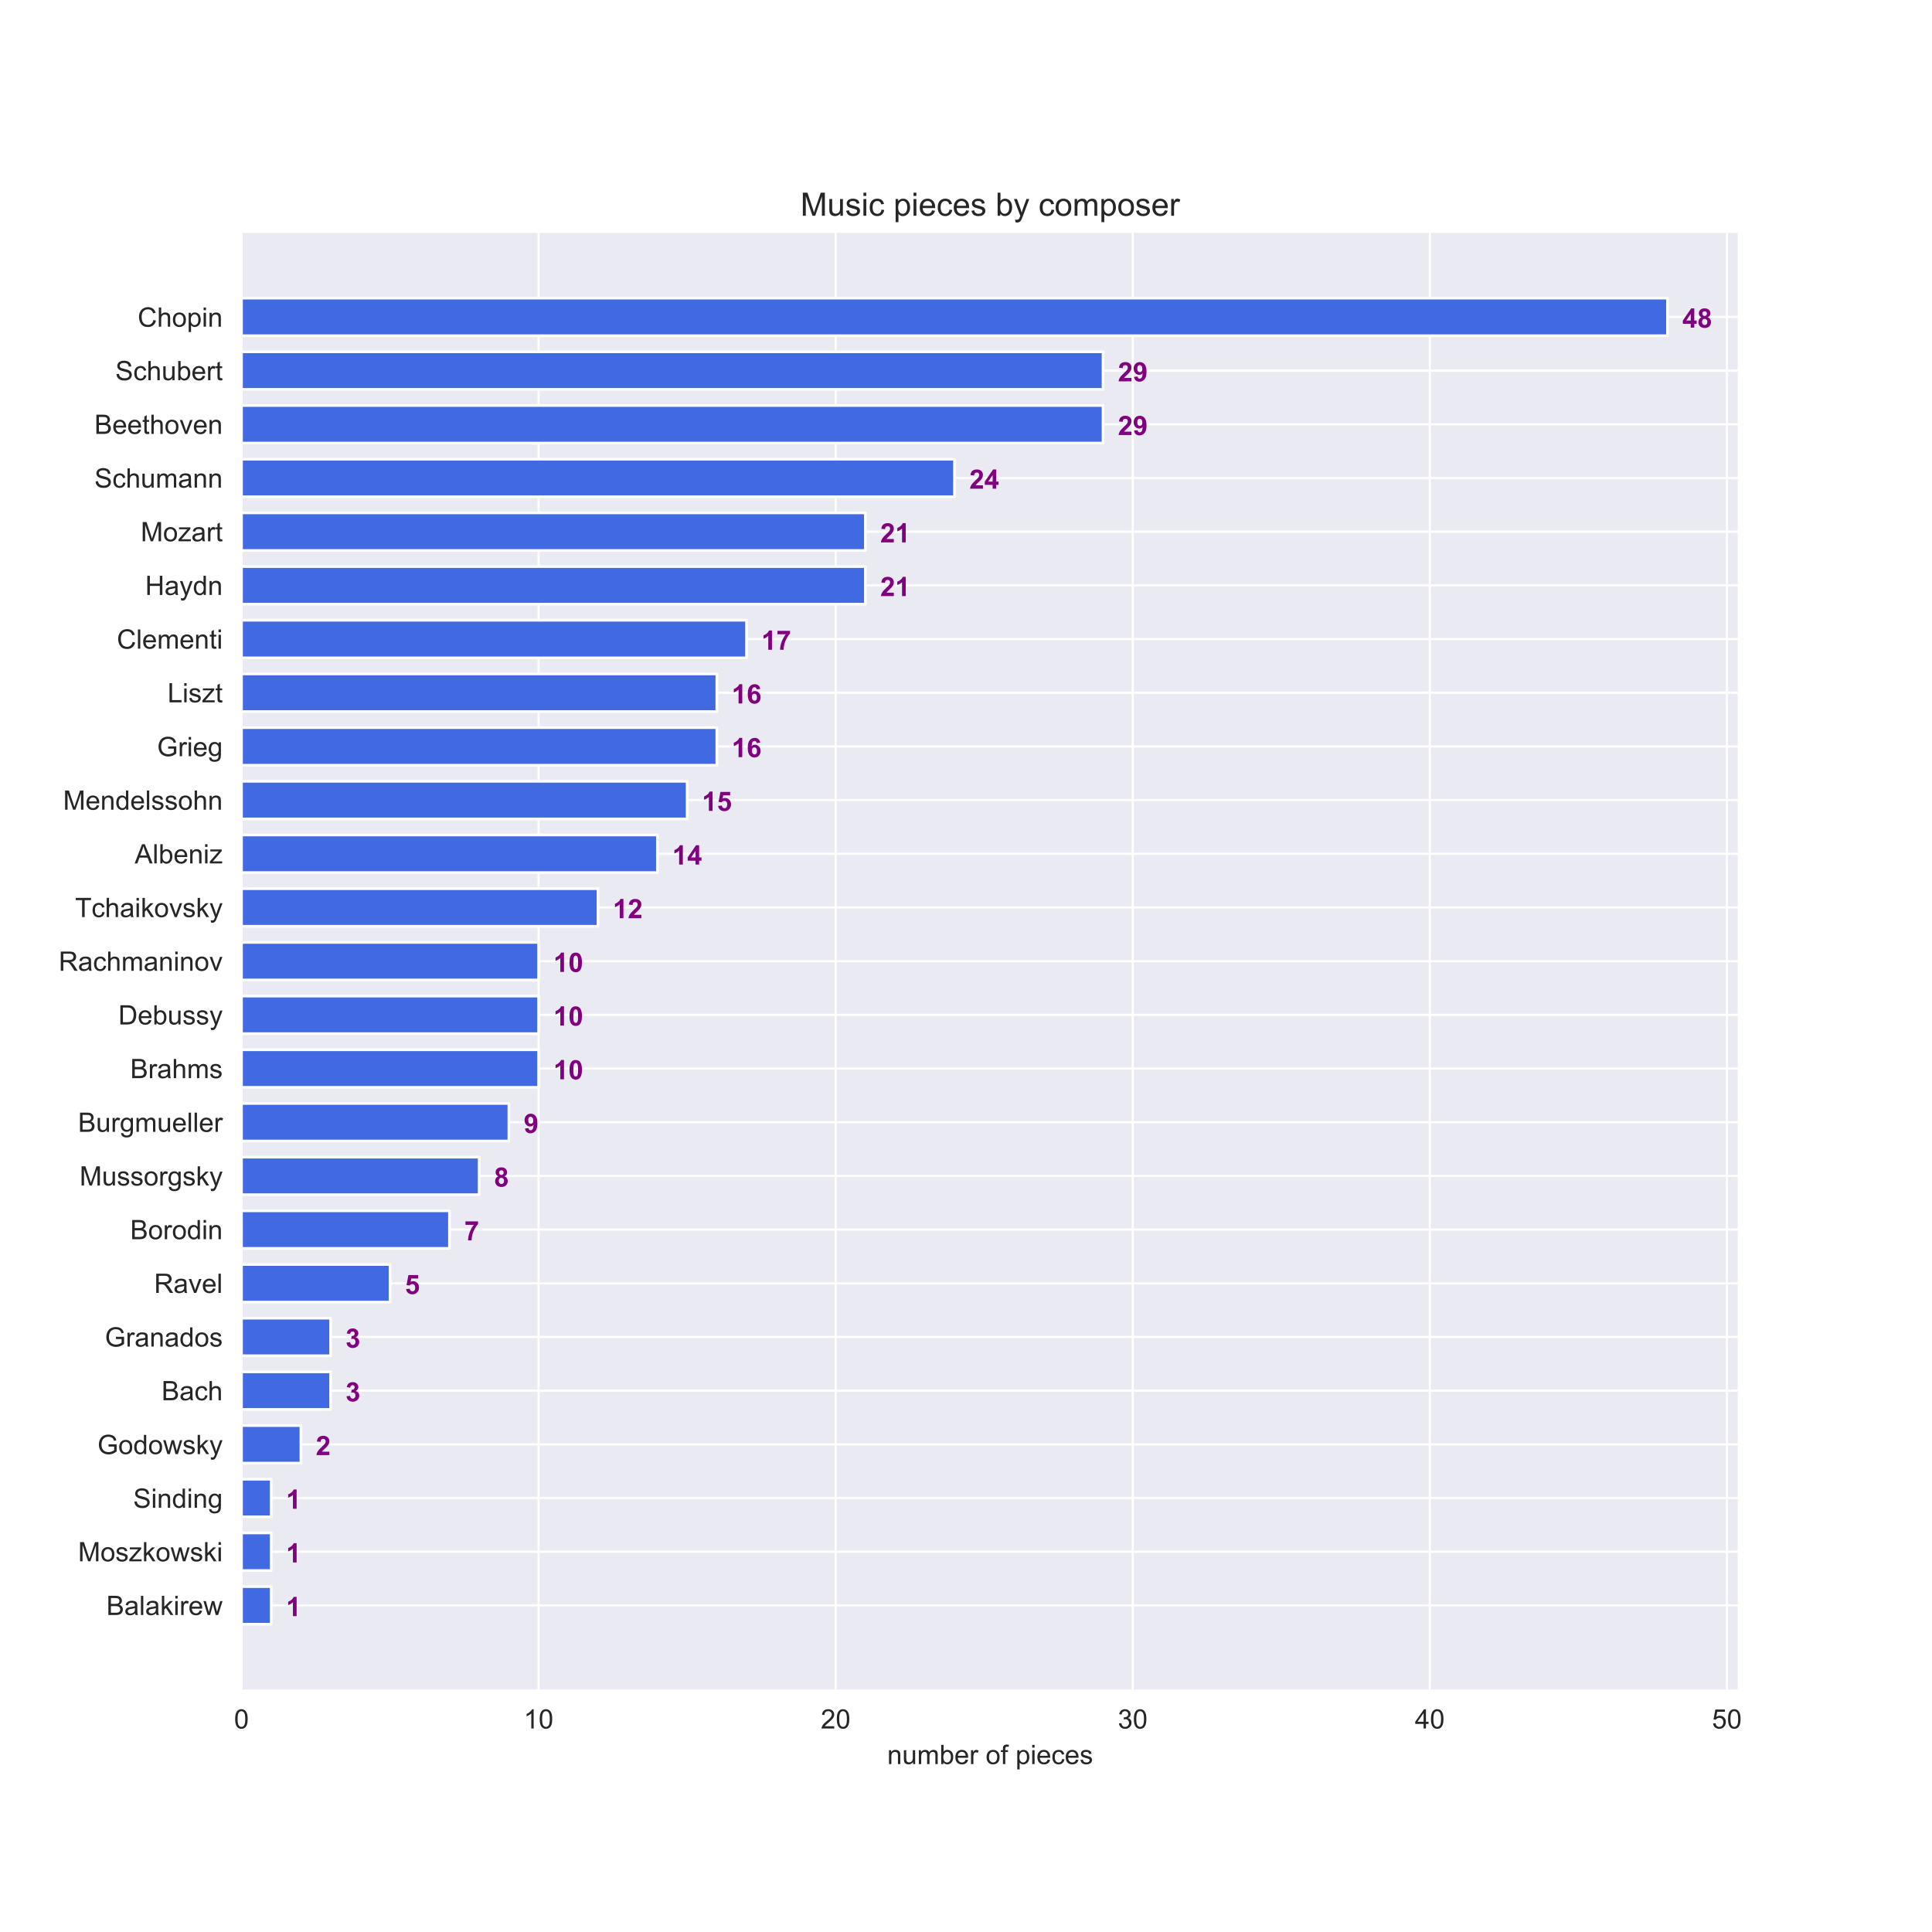 <?xml version="1.0" encoding="utf-8" standalone="no"?>
<!DOCTYPE svg PUBLIC "-//W3C//DTD SVG 1.1//EN"
  "http://www.w3.org/Graphics/SVG/1.1/DTD/svg11.dtd">
<!-- Created with matplotlib (https://matplotlib.org/) -->
<svg height="720pt" version="1.1" viewBox="0 0 720 720" width="720pt" xmlns="http://www.w3.org/2000/svg" xmlns:xlink="http://www.w3.org/1999/xlink">
 <defs>
  <style type="text/css">
*{stroke-linecap:butt;stroke-linejoin:round;}
  </style>
 </defs>
 <g id="figure_1">
  <g id="patch_1">
   <path d="M 0 720 
L 720 720 
L 720 0 
L 0 0 
z
" style="fill:#ffffff;"/>
  </g>
  <g id="axes_1">
   <g id="patch_2">
    <path d="M 90 630 
L 648 630 
L 648 86.4 
L 90 86.4 
z
" style="fill:#eaeaf2;"/>
   </g>
   <g id="matplotlib.axis_1">
    <g id="xtick_1">
     <g id="line2d_1">
      <path clip-path="url(#p3df27a1aec)" d="M 90 630 
L 90 86.4 
" style="fill:none;stroke:#ffffff;stroke-linecap:round;stroke-width:0.8;"/>
     </g>
     <g id="text_1">
      <!-- 0 -->
      <defs>
       <path d="M 4.156 35.297 
Q 4.156 48 6.766 55.734 
Q 9.375 63.484 14.516 67.672 
Q 19.672 71.875 27.484 71.875 
Q 33.25 71.875 37.594 69.547 
Q 41.938 67.234 44.766 62.859 
Q 47.609 58.5 49.219 52.219 
Q 50.828 45.953 50.828 35.297 
Q 50.828 22.703 48.234 14.969 
Q 45.656 7.234 40.5 3 
Q 35.359 -1.219 27.484 -1.219 
Q 17.141 -1.219 11.234 6.203 
Q 4.156 15.141 4.156 35.297 
z
M 13.188 35.297 
Q 13.188 17.672 17.312 11.828 
Q 21.438 6 27.484 6 
Q 33.547 6 37.672 11.859 
Q 41.797 17.719 41.797 35.297 
Q 41.797 52.984 37.672 58.781 
Q 33.547 64.594 27.391 64.594 
Q 21.344 64.594 17.719 59.469 
Q 13.188 52.938 13.188 35.297 
z
" id="ArialMT-48"/>
      </defs>
      <g style="fill:#262626;" transform="translate(87.22 644.158)scale(0.1 -0.1)">
       <use xlink:href="#ArialMT-48"/>
      </g>
     </g>
    </g>
    <g id="xtick_2">
     <g id="line2d_2">
      <path clip-path="url(#p3df27a1aec)" d="M 200.714 630 
L 200.714 86.4 
" style="fill:none;stroke:#ffffff;stroke-linecap:round;stroke-width:0.8;"/>
     </g>
     <g id="text_2">
      <!-- 10 -->
      <defs>
       <path d="M 37.25 0 
L 28.469 0 
L 28.469 56 
Q 25.297 52.984 20.141 49.953 
Q 14.984 46.922 10.891 45.406 
L 10.891 53.906 
Q 18.266 57.375 23.781 62.297 
Q 29.297 67.234 31.594 71.875 
L 37.25 71.875 
z
" id="ArialMT-49"/>
      </defs>
      <g style="fill:#262626;" transform="translate(195.153 644.158)scale(0.1 -0.1)">
       <use xlink:href="#ArialMT-49"/>
       <use x="55.615" xlink:href="#ArialMT-48"/>
      </g>
     </g>
    </g>
    <g id="xtick_3">
     <g id="line2d_3">
      <path clip-path="url(#p3df27a1aec)" d="M 311.429 630 
L 311.429 86.4 
" style="fill:none;stroke:#ffffff;stroke-linecap:round;stroke-width:0.8;"/>
     </g>
     <g id="text_3">
      <!-- 20 -->
      <defs>
       <path d="M 50.344 8.453 
L 50.344 0 
L 3.031 0 
Q 2.938 3.172 4.047 6.109 
Q 5.859 10.938 9.828 15.625 
Q 13.812 20.312 21.344 26.469 
Q 33.016 36.031 37.109 41.625 
Q 41.219 47.219 41.219 52.203 
Q 41.219 57.422 37.469 61 
Q 33.734 64.594 27.734 64.594 
Q 21.391 64.594 17.578 60.781 
Q 13.766 56.984 13.719 50.25 
L 4.688 51.172 
Q 5.609 61.281 11.656 66.578 
Q 17.719 71.875 27.938 71.875 
Q 38.234 71.875 44.234 66.156 
Q 50.25 60.453 50.25 52 
Q 50.25 47.703 48.484 43.547 
Q 46.734 39.406 42.656 34.812 
Q 38.578 30.219 29.109 22.219 
Q 21.188 15.578 18.938 13.203 
Q 16.703 10.844 15.234 8.453 
z
" id="ArialMT-50"/>
      </defs>
      <g style="fill:#262626;" transform="translate(305.868 644.158)scale(0.1 -0.1)">
       <use xlink:href="#ArialMT-50"/>
       <use x="55.615" xlink:href="#ArialMT-48"/>
      </g>
     </g>
    </g>
    <g id="xtick_4">
     <g id="line2d_4">
      <path clip-path="url(#p3df27a1aec)" d="M 422.143 630 
L 422.143 86.4 
" style="fill:none;stroke:#ffffff;stroke-linecap:round;stroke-width:0.8;"/>
     </g>
     <g id="text_4">
      <!-- 30 -->
      <defs>
       <path d="M 4.203 18.891 
L 12.984 20.062 
Q 14.5 12.594 18.141 9.297 
Q 21.781 6 27 6 
Q 33.203 6 37.469 10.297 
Q 41.75 14.594 41.75 20.953 
Q 41.75 27 37.797 30.922 
Q 33.844 34.859 27.734 34.859 
Q 25.25 34.859 21.531 33.891 
L 22.516 41.609 
Q 23.391 41.5 23.922 41.5 
Q 29.547 41.5 34.031 44.422 
Q 38.531 47.359 38.531 53.469 
Q 38.531 58.297 35.25 61.469 
Q 31.984 64.656 26.812 64.656 
Q 21.688 64.656 18.266 61.422 
Q 14.844 58.203 13.875 51.766 
L 5.078 53.328 
Q 6.688 62.156 12.391 67.016 
Q 18.109 71.875 26.609 71.875 
Q 32.469 71.875 37.391 69.359 
Q 42.328 66.844 44.938 62.5 
Q 47.562 58.156 47.562 53.266 
Q 47.562 48.641 45.062 44.828 
Q 42.578 41.016 37.703 38.766 
Q 44.047 37.312 47.562 32.688 
Q 51.078 28.078 51.078 21.141 
Q 51.078 11.766 44.234 5.25 
Q 37.406 -1.266 26.953 -1.266 
Q 17.531 -1.266 11.297 4.344 
Q 5.078 9.969 4.203 18.891 
z
" id="ArialMT-51"/>
      </defs>
      <g style="fill:#262626;" transform="translate(416.582 644.158)scale(0.1 -0.1)">
       <use xlink:href="#ArialMT-51"/>
       <use x="55.615" xlink:href="#ArialMT-48"/>
      </g>
     </g>
    </g>
    <g id="xtick_5">
     <g id="line2d_5">
      <path clip-path="url(#p3df27a1aec)" d="M 532.857 630 
L 532.857 86.4 
" style="fill:none;stroke:#ffffff;stroke-linecap:round;stroke-width:0.8;"/>
     </g>
     <g id="text_5">
      <!-- 40 -->
      <defs>
       <path d="M 32.328 0 
L 32.328 17.141 
L 1.266 17.141 
L 1.266 25.203 
L 33.938 71.578 
L 41.109 71.578 
L 41.109 25.203 
L 50.781 25.203 
L 50.781 17.141 
L 41.109 17.141 
L 41.109 0 
z
M 32.328 25.203 
L 32.328 57.469 
L 9.906 25.203 
z
" id="ArialMT-52"/>
      </defs>
      <g style="fill:#262626;" transform="translate(527.296 644.158)scale(0.1 -0.1)">
       <use xlink:href="#ArialMT-52"/>
       <use x="55.615" xlink:href="#ArialMT-48"/>
      </g>
     </g>
    </g>
    <g id="xtick_6">
     <g id="line2d_6">
      <path clip-path="url(#p3df27a1aec)" d="M 643.571 630 
L 643.571 86.4 
" style="fill:none;stroke:#ffffff;stroke-linecap:round;stroke-width:0.8;"/>
     </g>
     <g id="text_6">
      <!-- 50 -->
      <defs>
       <path d="M 4.156 18.75 
L 13.375 19.531 
Q 14.406 12.797 18.141 9.391 
Q 21.875 6 27.156 6 
Q 33.5 6 37.891 10.781 
Q 42.281 15.578 42.281 23.484 
Q 42.281 31 38.062 35.344 
Q 33.844 39.703 27 39.703 
Q 22.75 39.703 19.328 37.766 
Q 15.922 35.844 13.969 32.766 
L 5.719 33.844 
L 12.641 70.609 
L 48.25 70.609 
L 48.25 62.203 
L 19.672 62.203 
L 15.828 42.969 
Q 22.266 47.469 29.344 47.469 
Q 38.719 47.469 45.156 40.969 
Q 51.609 34.469 51.609 24.266 
Q 51.609 14.547 45.953 7.469 
Q 39.062 -1.219 27.156 -1.219 
Q 17.391 -1.219 11.203 4.25 
Q 5.031 9.719 4.156 18.75 
z
" id="ArialMT-53"/>
      </defs>
      <g style="fill:#262626;" transform="translate(638.01 644.158)scale(0.1 -0.1)">
       <use xlink:href="#ArialMT-53"/>
       <use x="55.615" xlink:href="#ArialMT-48"/>
      </g>
     </g>
    </g>
    <g id="text_7">
     <!-- number of pieces -->
     <defs>
      <path d="M 6.594 0 
L 6.594 51.859 
L 14.5 51.859 
L 14.5 44.484 
Q 20.219 53.031 31 53.031 
Q 35.688 53.031 39.625 51.344 
Q 43.562 49.656 45.516 46.922 
Q 47.469 44.188 48.25 40.438 
Q 48.734 37.984 48.734 31.891 
L 48.734 0 
L 39.938 0 
L 39.938 31.547 
Q 39.938 36.922 38.906 39.578 
Q 37.891 42.234 35.281 43.812 
Q 32.672 45.406 29.156 45.406 
Q 23.531 45.406 19.453 41.844 
Q 15.375 38.281 15.375 28.328 
L 15.375 0 
z
" id="ArialMT-110"/>
      <path d="M 40.578 0 
L 40.578 7.625 
Q 34.516 -1.172 24.125 -1.172 
Q 19.531 -1.172 15.547 0.578 
Q 11.578 2.344 9.641 5 
Q 7.719 7.672 6.938 11.531 
Q 6.391 14.109 6.391 19.734 
L 6.391 51.859 
L 15.188 51.859 
L 15.188 23.094 
Q 15.188 16.219 15.719 13.812 
Q 16.547 10.359 19.234 8.375 
Q 21.922 6.391 25.875 6.391 
Q 29.828 6.391 33.297 8.422 
Q 36.766 10.453 38.203 13.938 
Q 39.656 17.438 39.656 24.078 
L 39.656 51.859 
L 48.438 51.859 
L 48.438 0 
z
" id="ArialMT-117"/>
      <path d="M 6.594 0 
L 6.594 51.859 
L 14.453 51.859 
L 14.453 44.578 
Q 16.891 48.391 20.938 50.703 
Q 25 53.031 30.172 53.031 
Q 35.938 53.031 39.625 50.641 
Q 43.312 48.25 44.828 43.953 
Q 50.984 53.031 60.844 53.031 
Q 68.562 53.031 72.703 48.75 
Q 76.859 44.484 76.859 35.594 
L 76.859 0 
L 68.109 0 
L 68.109 32.672 
Q 68.109 37.938 67.25 40.25 
Q 66.406 42.578 64.156 43.984 
Q 61.922 45.406 58.891 45.406 
Q 53.422 45.406 49.797 41.766 
Q 46.188 38.141 46.188 30.125 
L 46.188 0 
L 37.406 0 
L 37.406 33.688 
Q 37.406 39.547 35.25 42.469 
Q 33.109 45.406 28.219 45.406 
Q 24.516 45.406 21.359 43.453 
Q 18.219 41.5 16.797 37.734 
Q 15.375 33.984 15.375 26.906 
L 15.375 0 
z
" id="ArialMT-109"/>
      <path d="M 14.703 0 
L 6.547 0 
L 6.547 71.578 
L 15.328 71.578 
L 15.328 46.047 
Q 20.906 53.031 29.547 53.031 
Q 34.328 53.031 38.594 51.094 
Q 42.875 49.172 45.625 45.672 
Q 48.391 42.188 49.953 37.25 
Q 51.516 32.328 51.516 26.703 
Q 51.516 13.375 44.922 6.094 
Q 38.328 -1.172 29.109 -1.172 
Q 19.922 -1.172 14.703 6.5 
z
M 14.594 26.312 
Q 14.594 17 17.141 12.844 
Q 21.297 6.062 28.375 6.062 
Q 34.125 6.062 38.328 11.062 
Q 42.531 16.062 42.531 25.984 
Q 42.531 36.141 38.5 40.969 
Q 34.469 45.797 28.766 45.797 
Q 23 45.797 18.797 40.797 
Q 14.594 35.797 14.594 26.312 
z
" id="ArialMT-98"/>
      <path d="M 42.094 16.703 
L 51.172 15.578 
Q 49.031 7.625 43.219 3.219 
Q 37.406 -1.172 28.375 -1.172 
Q 17 -1.172 10.328 5.828 
Q 3.656 12.844 3.656 25.484 
Q 3.656 38.578 10.391 45.797 
Q 17.141 53.031 27.875 53.031 
Q 38.281 53.031 44.875 45.953 
Q 51.469 38.875 51.469 26.031 
Q 51.469 25.25 51.422 23.688 
L 12.75 23.688 
Q 13.234 15.141 17.578 10.594 
Q 21.922 6.062 28.422 6.062 
Q 33.25 6.062 36.672 8.594 
Q 40.094 11.141 42.094 16.703 
z
M 13.234 30.906 
L 42.188 30.906 
Q 41.609 37.453 38.875 40.719 
Q 34.672 45.797 27.984 45.797 
Q 21.922 45.797 17.797 41.75 
Q 13.672 37.703 13.234 30.906 
z
" id="ArialMT-101"/>
      <path d="M 6.5 0 
L 6.5 51.859 
L 14.406 51.859 
L 14.406 44 
Q 17.438 49.516 20 51.266 
Q 22.562 53.031 25.641 53.031 
Q 30.078 53.031 34.672 50.203 
L 31.641 42.047 
Q 28.422 43.953 25.203 43.953 
Q 22.312 43.953 20.016 42.219 
Q 17.719 40.484 16.75 37.406 
Q 15.281 32.719 15.281 27.156 
L 15.281 0 
z
" id="ArialMT-114"/>
      <path id="ArialMT-32"/>
      <path d="M 3.328 25.922 
Q 3.328 40.328 11.328 47.266 
Q 18.016 53.031 27.641 53.031 
Q 38.328 53.031 45.109 46.016 
Q 51.906 39.016 51.906 26.656 
Q 51.906 16.656 48.906 10.906 
Q 45.906 5.172 40.156 2 
Q 34.422 -1.172 27.641 -1.172 
Q 16.75 -1.172 10.031 5.812 
Q 3.328 12.797 3.328 25.922 
z
M 12.359 25.922 
Q 12.359 15.969 16.703 11.016 
Q 21.047 6.062 27.641 6.062 
Q 34.188 6.062 38.531 11.031 
Q 42.875 16.016 42.875 26.219 
Q 42.875 35.844 38.5 40.797 
Q 34.125 45.75 27.641 45.75 
Q 21.047 45.75 16.703 40.812 
Q 12.359 35.891 12.359 25.922 
z
" id="ArialMT-111"/>
      <path d="M 8.688 0 
L 8.688 45.016 
L 0.922 45.016 
L 0.922 51.859 
L 8.688 51.859 
L 8.688 57.375 
Q 8.688 62.594 9.625 65.141 
Q 10.891 68.562 14.078 70.672 
Q 17.281 72.797 23.047 72.797 
Q 26.766 72.797 31.25 71.922 
L 29.938 64.266 
Q 27.203 64.75 24.75 64.75 
Q 20.75 64.75 19.094 63.031 
Q 17.438 61.328 17.438 56.641 
L 17.438 51.859 
L 27.547 51.859 
L 27.547 45.016 
L 17.438 45.016 
L 17.438 0 
z
" id="ArialMT-102"/>
      <path d="M 6.594 -19.875 
L 6.594 51.859 
L 14.594 51.859 
L 14.594 45.125 
Q 17.438 49.078 21 51.047 
Q 24.562 53.031 29.641 53.031 
Q 36.281 53.031 41.359 49.609 
Q 46.438 46.188 49.016 39.953 
Q 51.609 33.734 51.609 26.312 
Q 51.609 18.359 48.75 11.984 
Q 45.906 5.609 40.453 2.219 
Q 35.016 -1.172 29 -1.172 
Q 24.609 -1.172 21.109 0.688 
Q 17.625 2.547 15.375 5.375 
L 15.375 -19.875 
z
M 14.547 25.641 
Q 14.547 15.625 18.594 10.844 
Q 22.656 6.062 28.422 6.062 
Q 34.281 6.062 38.453 11.016 
Q 42.625 15.969 42.625 26.375 
Q 42.625 36.281 38.547 41.203 
Q 34.469 46.141 28.812 46.141 
Q 23.188 46.141 18.859 40.891 
Q 14.547 35.641 14.547 25.641 
z
" id="ArialMT-112"/>
      <path d="M 6.641 61.469 
L 6.641 71.578 
L 15.438 71.578 
L 15.438 61.469 
z
M 6.641 0 
L 6.641 51.859 
L 15.438 51.859 
L 15.438 0 
z
" id="ArialMT-105"/>
      <path d="M 40.438 19 
L 49.078 17.875 
Q 47.656 8.938 41.812 3.875 
Q 35.984 -1.172 27.484 -1.172 
Q 16.844 -1.172 10.375 5.781 
Q 3.906 12.75 3.906 25.734 
Q 3.906 34.125 6.688 40.422 
Q 9.469 46.734 15.156 49.875 
Q 20.844 53.031 27.547 53.031 
Q 35.984 53.031 41.359 48.75 
Q 46.734 44.484 48.25 36.625 
L 39.703 35.297 
Q 38.484 40.531 35.375 43.156 
Q 32.281 45.797 27.875 45.797 
Q 21.234 45.797 17.078 41.031 
Q 12.938 36.281 12.938 25.984 
Q 12.938 15.531 16.938 10.797 
Q 20.953 6.062 27.391 6.062 
Q 32.562 6.062 36.031 9.234 
Q 39.5 12.406 40.438 19 
z
" id="ArialMT-99"/>
      <path d="M 3.078 15.484 
L 11.766 16.844 
Q 12.5 11.625 15.844 8.844 
Q 19.188 6.062 25.203 6.062 
Q 31.25 6.062 34.172 8.516 
Q 37.109 10.984 37.109 14.312 
Q 37.109 17.281 34.516 19 
Q 32.719 20.172 25.531 21.969 
Q 15.875 24.422 12.141 26.203 
Q 8.406 27.984 6.469 31.125 
Q 4.547 34.281 4.547 38.094 
Q 4.547 41.547 6.125 44.5 
Q 7.719 47.469 10.453 49.422 
Q 12.5 50.922 16.031 51.969 
Q 19.578 53.031 23.641 53.031 
Q 29.734 53.031 34.344 51.266 
Q 38.969 49.516 41.156 46.5 
Q 43.359 43.5 44.188 38.484 
L 35.594 37.312 
Q 35.016 41.312 32.203 43.547 
Q 29.391 45.797 24.266 45.797 
Q 18.219 45.797 15.625 43.797 
Q 13.031 41.797 13.031 39.109 
Q 13.031 37.406 14.109 36.031 
Q 15.188 34.625 17.484 33.688 
Q 18.797 33.203 25.25 31.453 
Q 34.578 28.953 38.25 27.359 
Q 41.938 25.781 44.031 22.75 
Q 46.141 19.734 46.141 15.234 
Q 46.141 10.844 43.578 6.953 
Q 41.016 3.078 36.172 0.953 
Q 31.344 -1.172 25.25 -1.172 
Q 15.141 -1.172 9.844 3.031 
Q 4.547 7.234 3.078 15.484 
z
" id="ArialMT-115"/>
     </defs>
     <g style="fill:#262626;" transform="translate(330.648 657.425)scale(0.1 -0.1)">
      <use xlink:href="#ArialMT-110"/>
      <use x="55.615" xlink:href="#ArialMT-117"/>
      <use x="111.23" xlink:href="#ArialMT-109"/>
      <use x="194.531" xlink:href="#ArialMT-98"/>
      <use x="250.146" xlink:href="#ArialMT-101"/>
      <use x="305.762" xlink:href="#ArialMT-114"/>
      <use x="339.062" xlink:href="#ArialMT-32"/>
      <use x="366.846" xlink:href="#ArialMT-111"/>
      <use x="422.461" xlink:href="#ArialMT-102"/>
      <use x="450.244" xlink:href="#ArialMT-32"/>
      <use x="478.027" xlink:href="#ArialMT-112"/>
      <use x="533.643" xlink:href="#ArialMT-105"/>
      <use x="555.859" xlink:href="#ArialMT-101"/>
      <use x="611.475" xlink:href="#ArialMT-99"/>
      <use x="661.475" xlink:href="#ArialMT-101"/>
      <use x="717.09" xlink:href="#ArialMT-115"/>
     </g>
    </g>
   </g>
   <g id="matplotlib.axis_2">
    <g id="ytick_1">
     <g id="line2d_7">
      <path clip-path="url(#p3df27a1aec)" d="M 90 598.288 
L 648 598.288 
" style="fill:none;stroke:#ffffff;stroke-linecap:round;stroke-width:0.8;"/>
     </g>
     <g id="text_8">
      <!-- Balakirew -->
      <defs>
       <path d="M 7.328 0 
L 7.328 71.578 
L 34.188 71.578 
Q 42.391 71.578 47.344 69.406 
Q 52.297 67.234 55.094 62.719 
Q 57.906 58.203 57.906 53.266 
Q 57.906 48.688 55.422 44.625 
Q 52.938 40.578 47.906 38.094 
Q 54.391 36.188 57.875 31.594 
Q 61.375 27 61.375 20.75 
Q 61.375 15.719 59.25 11.391 
Q 57.125 7.078 54 4.734 
Q 50.875 2.391 46.156 1.188 
Q 41.453 0 34.625 0 
z
M 16.797 41.5 
L 32.281 41.5 
Q 38.578 41.5 41.312 42.328 
Q 44.922 43.406 46.75 45.891 
Q 48.578 48.391 48.578 52.156 
Q 48.578 55.719 46.875 58.422 
Q 45.172 61.141 41.984 62.141 
Q 38.812 63.141 31.109 63.141 
L 16.797 63.141 
z
M 16.797 8.453 
L 34.625 8.453 
Q 39.203 8.453 41.062 8.797 
Q 44.344 9.375 46.531 10.734 
Q 48.734 12.109 50.141 14.719 
Q 51.562 17.328 51.562 20.75 
Q 51.562 24.75 49.516 27.703 
Q 47.469 30.672 43.828 31.859 
Q 40.188 33.062 33.344 33.062 
L 16.797 33.062 
z
" id="ArialMT-66"/>
       <path d="M 40.438 6.391 
Q 35.547 2.25 31.031 0.531 
Q 26.516 -1.172 21.344 -1.172 
Q 12.797 -1.172 8.203 3 
Q 3.609 7.172 3.609 13.672 
Q 3.609 17.484 5.344 20.625 
Q 7.078 23.781 9.891 25.688 
Q 12.703 27.594 16.219 28.562 
Q 18.797 29.25 24.031 29.891 
Q 34.672 31.156 39.703 32.906 
Q 39.75 34.719 39.75 35.203 
Q 39.75 40.578 37.25 42.781 
Q 33.891 45.75 27.25 45.75 
Q 21.047 45.75 18.094 43.578 
Q 15.141 41.406 13.719 35.891 
L 5.125 37.062 
Q 6.297 42.578 8.984 45.969 
Q 11.672 49.359 16.75 51.188 
Q 21.828 53.031 28.516 53.031 
Q 35.156 53.031 39.297 51.469 
Q 43.453 49.906 45.406 47.531 
Q 47.359 45.172 48.141 41.547 
Q 48.578 39.312 48.578 33.453 
L 48.578 21.734 
Q 48.578 9.469 49.141 6.219 
Q 49.703 2.984 51.375 0 
L 42.188 0 
Q 40.828 2.734 40.438 6.391 
z
M 39.703 26.031 
Q 34.906 24.078 25.344 22.703 
Q 19.922 21.922 17.672 20.938 
Q 15.438 19.969 14.203 18.094 
Q 12.984 16.219 12.984 13.922 
Q 12.984 10.406 15.641 8.062 
Q 18.312 5.719 23.438 5.719 
Q 28.516 5.719 32.469 7.938 
Q 36.422 10.156 38.281 14.016 
Q 39.703 17 39.703 22.797 
z
" id="ArialMT-97"/>
       <path d="M 6.391 0 
L 6.391 71.578 
L 15.188 71.578 
L 15.188 0 
z
" id="ArialMT-108"/>
       <path d="M 6.641 0 
L 6.641 71.578 
L 15.438 71.578 
L 15.438 30.766 
L 36.234 51.859 
L 47.609 51.859 
L 27.781 32.625 
L 49.609 0 
L 38.766 0 
L 21.625 26.516 
L 15.438 20.562 
L 15.438 0 
z
" id="ArialMT-107"/>
       <path d="M 16.156 0 
L 0.297 51.859 
L 9.375 51.859 
L 17.625 21.922 
L 20.703 10.797 
Q 20.906 11.625 23.391 21.484 
L 31.641 51.859 
L 40.672 51.859 
L 48.438 21.781 
L 51.031 11.859 
L 54 21.875 
L 62.891 51.859 
L 71.438 51.859 
L 55.219 0 
L 46.094 0 
L 37.844 31.062 
L 35.844 39.891 
L 25.344 0 
z
" id="ArialMT-119"/>
      </defs>
      <g style="fill:#262626;" transform="translate(39.652 601.867)scale(0.1 -0.1)">
       <use xlink:href="#ArialMT-66"/>
       <use x="66.699" xlink:href="#ArialMT-97"/>
       <use x="122.314" xlink:href="#ArialMT-108"/>
       <use x="144.531" xlink:href="#ArialMT-97"/>
       <use x="200.146" xlink:href="#ArialMT-107"/>
       <use x="250.146" xlink:href="#ArialMT-105"/>
       <use x="272.363" xlink:href="#ArialMT-114"/>
       <use x="305.664" xlink:href="#ArialMT-101"/>
       <use x="361.279" xlink:href="#ArialMT-119"/>
      </g>
     </g>
    </g>
    <g id="ytick_2">
     <g id="line2d_8">
      <path clip-path="url(#p3df27a1aec)" d="M 90 578.281 
L 648 578.281 
" style="fill:none;stroke:#ffffff;stroke-linecap:round;stroke-width:0.8;"/>
     </g>
     <g id="text_9">
      <!-- Moszkowski -->
      <defs>
       <path d="M 7.422 0 
L 7.422 71.578 
L 21.688 71.578 
L 38.625 20.906 
Q 40.969 13.812 42.047 10.297 
Q 43.266 14.203 45.844 21.781 
L 62.984 71.578 
L 75.734 71.578 
L 75.734 0 
L 66.609 0 
L 66.609 59.906 
L 45.797 0 
L 37.25 0 
L 16.547 60.938 
L 16.547 0 
z
" id="ArialMT-77"/>
       <path d="M 1.953 0 
L 1.953 7.125 
L 34.969 45.016 
Q 29.344 44.734 25.047 44.734 
L 3.906 44.734 
L 3.906 51.859 
L 46.297 51.859 
L 46.297 46.047 
L 18.219 13.141 
L 12.797 7.125 
Q 18.703 7.562 23.875 7.562 
L 47.859 7.562 
L 47.859 0 
z
" id="ArialMT-122"/>
      </defs>
      <g style="fill:#262626;" transform="translate(29.105 581.86)scale(0.1 -0.1)">
       <use xlink:href="#ArialMT-77"/>
       <use x="83.301" xlink:href="#ArialMT-111"/>
       <use x="138.916" xlink:href="#ArialMT-115"/>
       <use x="188.916" xlink:href="#ArialMT-122"/>
       <use x="238.916" xlink:href="#ArialMT-107"/>
       <use x="288.916" xlink:href="#ArialMT-111"/>
       <use x="344.531" xlink:href="#ArialMT-119"/>
       <use x="416.748" xlink:href="#ArialMT-115"/>
       <use x="466.748" xlink:href="#ArialMT-107"/>
       <use x="516.748" xlink:href="#ArialMT-105"/>
      </g>
     </g>
    </g>
    <g id="ytick_3">
     <g id="line2d_9">
      <path clip-path="url(#p3df27a1aec)" d="M 90 558.274 
L 648 558.274 
" style="fill:none;stroke:#ffffff;stroke-linecap:round;stroke-width:0.8;"/>
     </g>
     <g id="text_10">
      <!-- Sinding -->
      <defs>
       <path d="M 4.5 23 
L 13.422 23.781 
Q 14.062 18.406 16.375 14.969 
Q 18.703 11.531 23.578 9.406 
Q 28.469 7.281 34.578 7.281 
Q 39.984 7.281 44.141 8.891 
Q 48.297 10.5 50.312 13.297 
Q 52.344 16.109 52.344 19.438 
Q 52.344 22.797 50.391 25.312 
Q 48.438 27.828 43.953 29.547 
Q 41.062 30.672 31.203 33.031 
Q 21.344 35.406 17.391 37.5 
Q 12.25 40.188 9.734 44.156 
Q 7.234 48.141 7.234 53.078 
Q 7.234 58.5 10.297 63.203 
Q 13.375 67.922 19.281 70.359 
Q 25.203 72.797 32.422 72.797 
Q 40.375 72.797 46.453 70.234 
Q 52.547 67.672 55.812 62.688 
Q 59.078 57.719 59.328 51.422 
L 50.25 50.734 
Q 49.516 57.516 45.281 60.984 
Q 41.062 64.453 32.812 64.453 
Q 24.219 64.453 20.281 61.297 
Q 16.359 58.156 16.359 53.719 
Q 16.359 49.859 19.141 47.359 
Q 21.875 44.875 33.422 42.266 
Q 44.969 39.656 49.266 37.703 
Q 55.516 34.812 58.484 30.391 
Q 61.469 25.984 61.469 20.219 
Q 61.469 14.5 58.203 9.438 
Q 54.938 4.391 48.797 1.578 
Q 42.672 -1.219 35.016 -1.219 
Q 25.297 -1.219 18.719 1.609 
Q 12.156 4.438 8.422 10.125 
Q 4.688 15.828 4.5 23 
z
" id="ArialMT-83"/>
       <path d="M 40.234 0 
L 40.234 6.547 
Q 35.297 -1.172 25.734 -1.172 
Q 19.531 -1.172 14.328 2.25 
Q 9.125 5.672 6.266 11.797 
Q 3.422 17.922 3.422 25.875 
Q 3.422 33.641 6 39.969 
Q 8.594 46.297 13.766 49.656 
Q 18.953 53.031 25.344 53.031 
Q 30.031 53.031 33.688 51.047 
Q 37.359 49.078 39.656 45.906 
L 39.656 71.578 
L 48.391 71.578 
L 48.391 0 
z
M 12.453 25.875 
Q 12.453 15.922 16.641 10.984 
Q 20.844 6.062 26.562 6.062 
Q 32.328 6.062 36.344 10.766 
Q 40.375 15.484 40.375 25.141 
Q 40.375 35.797 36.266 40.766 
Q 32.172 45.75 26.172 45.75 
Q 20.312 45.75 16.375 40.969 
Q 12.453 36.188 12.453 25.875 
z
" id="ArialMT-100"/>
       <path d="M 4.984 -4.297 
L 13.531 -5.562 
Q 14.062 -9.516 16.5 -11.328 
Q 19.781 -13.766 25.438 -13.766 
Q 31.547 -13.766 34.859 -11.328 
Q 38.188 -8.891 39.359 -4.5 
Q 40.047 -1.812 39.984 6.781 
Q 34.234 0 25.641 0 
Q 14.938 0 9.078 7.719 
Q 3.219 15.438 3.219 26.219 
Q 3.219 33.641 5.906 39.906 
Q 8.594 46.188 13.688 49.609 
Q 18.797 53.031 25.688 53.031 
Q 34.859 53.031 40.828 45.609 
L 40.828 51.859 
L 48.922 51.859 
L 48.922 7.031 
Q 48.922 -5.078 46.453 -10.125 
Q 44 -15.188 38.641 -18.109 
Q 33.297 -21.047 25.484 -21.047 
Q 16.219 -21.047 10.5 -16.875 
Q 4.781 -12.703 4.984 -4.297 
z
M 12.25 26.859 
Q 12.25 16.656 16.297 11.969 
Q 20.359 7.281 26.469 7.281 
Q 32.516 7.281 36.609 11.938 
Q 40.719 16.609 40.719 26.562 
Q 40.719 36.078 36.5 40.906 
Q 32.281 45.75 26.312 45.75 
Q 20.453 45.75 16.344 40.984 
Q 12.25 36.234 12.25 26.859 
z
" id="ArialMT-103"/>
      </defs>
      <g style="fill:#262626;" transform="translate(49.642 561.913)scale(0.1 -0.1)">
       <use xlink:href="#ArialMT-83"/>
       <use x="66.699" xlink:href="#ArialMT-105"/>
       <use x="88.916" xlink:href="#ArialMT-110"/>
       <use x="144.531" xlink:href="#ArialMT-100"/>
       <use x="200.146" xlink:href="#ArialMT-105"/>
       <use x="222.363" xlink:href="#ArialMT-110"/>
       <use x="277.979" xlink:href="#ArialMT-103"/>
      </g>
     </g>
    </g>
    <g id="ytick_4">
     <g id="line2d_10">
      <path clip-path="url(#p3df27a1aec)" d="M 90 538.266 
L 648 538.266 
" style="fill:none;stroke:#ffffff;stroke-linecap:round;stroke-width:0.8;"/>
     </g>
     <g id="text_11">
      <!-- Godowsky -->
      <defs>
       <path d="M 41.219 28.078 
L 41.219 36.469 
L 71.531 36.531 
L 71.531 9.969 
Q 64.547 4.391 57.125 1.578 
Q 49.703 -1.219 41.891 -1.219 
Q 31.344 -1.219 22.719 3.297 
Q 14.109 7.812 9.719 16.359 
Q 5.328 24.906 5.328 35.453 
Q 5.328 45.906 9.688 54.953 
Q 14.062 64.016 22.266 68.406 
Q 30.469 72.797 41.156 72.797 
Q 48.922 72.797 55.188 70.281 
Q 61.469 67.781 65.031 63.281 
Q 68.609 58.797 70.453 51.562 
L 61.922 49.219 
Q 60.297 54.688 57.906 57.812 
Q 55.516 60.938 51.062 62.812 
Q 46.625 64.703 41.219 64.703 
Q 34.719 64.703 29.984 62.719 
Q 25.25 60.75 22.344 57.516 
Q 19.438 54.297 17.828 50.438 
Q 15.094 43.797 15.094 36.031 
Q 15.094 26.469 18.391 20.016 
Q 21.688 13.578 27.984 10.453 
Q 34.281 7.328 41.359 7.328 
Q 47.516 7.328 53.375 9.688 
Q 59.234 12.062 62.25 14.75 
L 62.25 28.078 
z
" id="ArialMT-71"/>
       <path d="M 6.203 -19.969 
L 5.219 -11.719 
Q 8.109 -12.5 10.25 -12.5 
Q 13.188 -12.5 14.938 -11.516 
Q 16.703 -10.547 17.828 -8.797 
Q 18.656 -7.469 20.516 -2.25 
Q 20.75 -1.516 21.297 -0.094 
L 1.609 51.859 
L 11.078 51.859 
L 21.875 21.828 
Q 23.969 16.109 25.641 9.812 
Q 27.156 15.875 29.25 21.625 
L 40.328 51.859 
L 49.125 51.859 
L 29.391 -0.875 
Q 26.219 -9.422 24.469 -12.641 
Q 22.125 -17 19.094 -19.016 
Q 16.062 -21.047 11.859 -21.047 
Q 9.328 -21.047 6.203 -19.969 
z
" id="ArialMT-121"/>
      </defs>
      <g style="fill:#262626;" transform="translate(36.317 541.906)scale(0.1 -0.1)">
       <use xlink:href="#ArialMT-71"/>
       <use x="77.783" xlink:href="#ArialMT-111"/>
       <use x="133.398" xlink:href="#ArialMT-100"/>
       <use x="189.014" xlink:href="#ArialMT-111"/>
       <use x="244.629" xlink:href="#ArialMT-119"/>
       <use x="316.846" xlink:href="#ArialMT-115"/>
       <use x="366.846" xlink:href="#ArialMT-107"/>
       <use x="416.846" xlink:href="#ArialMT-121"/>
      </g>
     </g>
    </g>
    <g id="ytick_5">
     <g id="line2d_11">
      <path clip-path="url(#p3df27a1aec)" d="M 90 518.259 
L 648 518.259 
" style="fill:none;stroke:#ffffff;stroke-linecap:round;stroke-width:0.8;"/>
     </g>
     <g id="text_12">
      <!-- Bach -->
      <defs>
       <path d="M 6.594 0 
L 6.594 71.578 
L 15.375 71.578 
L 15.375 45.906 
Q 21.531 53.031 30.906 53.031 
Q 36.672 53.031 40.922 50.75 
Q 45.172 48.484 47 44.484 
Q 48.828 40.484 48.828 32.859 
L 48.828 0 
L 40.047 0 
L 40.047 32.859 
Q 40.047 39.453 37.188 42.453 
Q 34.328 45.453 29.109 45.453 
Q 25.203 45.453 21.75 43.422 
Q 18.312 41.406 16.844 37.938 
Q 15.375 34.469 15.375 28.375 
L 15.375 0 
z
" id="ArialMT-104"/>
      </defs>
      <g style="fill:#262626;" transform="translate(60.208 521.838)scale(0.1 -0.1)">
       <use xlink:href="#ArialMT-66"/>
       <use x="66.699" xlink:href="#ArialMT-97"/>
       <use x="122.314" xlink:href="#ArialMT-99"/>
       <use x="172.314" xlink:href="#ArialMT-104"/>
      </g>
     </g>
    </g>
    <g id="ytick_6">
     <g id="line2d_12">
      <path clip-path="url(#p3df27a1aec)" d="M 90 498.252 
L 648 498.252 
" style="fill:none;stroke:#ffffff;stroke-linecap:round;stroke-width:0.8;"/>
     </g>
     <g id="text_13">
      <!-- Granados -->
      <g style="fill:#262626;" transform="translate(39.087 501.83)scale(0.1 -0.1)">
       <use xlink:href="#ArialMT-71"/>
       <use x="77.783" xlink:href="#ArialMT-114"/>
       <use x="111.084" xlink:href="#ArialMT-97"/>
       <use x="166.699" xlink:href="#ArialMT-110"/>
       <use x="222.314" xlink:href="#ArialMT-97"/>
       <use x="277.93" xlink:href="#ArialMT-100"/>
       <use x="333.545" xlink:href="#ArialMT-111"/>
       <use x="389.16" xlink:href="#ArialMT-115"/>
      </g>
     </g>
    </g>
    <g id="ytick_7">
     <g id="line2d_13">
      <path clip-path="url(#p3df27a1aec)" d="M 90 478.244 
L 648 478.244 
" style="fill:none;stroke:#ffffff;stroke-linecap:round;stroke-width:0.8;"/>
     </g>
     <g id="text_14">
      <!-- Ravel -->
      <defs>
       <path d="M 7.859 0 
L 7.859 71.578 
L 39.594 71.578 
Q 49.172 71.578 54.141 69.641 
Q 59.125 67.719 62.109 62.828 
Q 65.094 57.953 65.094 52.047 
Q 65.094 44.438 60.156 39.203 
Q 55.219 33.984 44.922 32.562 
Q 48.688 30.766 50.641 29 
Q 54.781 25.203 58.5 19.484 
L 70.953 0 
L 59.031 0 
L 49.562 14.891 
Q 45.406 21.344 42.719 24.75 
Q 40.047 28.172 37.922 29.531 
Q 35.797 30.906 33.594 31.453 
Q 31.984 31.781 28.328 31.781 
L 17.328 31.781 
L 17.328 0 
z
M 17.328 39.984 
L 37.703 39.984 
Q 44.188 39.984 47.844 41.328 
Q 51.516 42.672 53.422 45.625 
Q 55.328 48.578 55.328 52.047 
Q 55.328 57.125 51.641 60.391 
Q 47.953 63.672 39.984 63.672 
L 17.328 63.672 
z
" id="ArialMT-82"/>
       <path d="M 21 0 
L 1.266 51.859 
L 10.547 51.859 
L 21.688 20.797 
Q 23.484 15.766 25 10.359 
Q 26.172 14.453 28.266 20.219 
L 39.797 51.859 
L 48.828 51.859 
L 29.203 0 
z
" id="ArialMT-118"/>
      </defs>
      <g style="fill:#262626;" transform="translate(57.434 481.823)scale(0.1 -0.1)">
       <use xlink:href="#ArialMT-82"/>
       <use x="72.217" xlink:href="#ArialMT-97"/>
       <use x="127.832" xlink:href="#ArialMT-118"/>
       <use x="177.832" xlink:href="#ArialMT-101"/>
       <use x="233.447" xlink:href="#ArialMT-108"/>
      </g>
     </g>
    </g>
    <g id="ytick_8">
     <g id="line2d_14">
      <path clip-path="url(#p3df27a1aec)" d="M 90 458.237 
L 648 458.237 
" style="fill:none;stroke:#ffffff;stroke-linecap:round;stroke-width:0.8;"/>
     </g>
     <g id="text_15">
      <!-- Borodin -->
      <g style="fill:#262626;" transform="translate(48.534 461.816)scale(0.1 -0.1)">
       <use xlink:href="#ArialMT-66"/>
       <use x="66.699" xlink:href="#ArialMT-111"/>
       <use x="122.314" xlink:href="#ArialMT-114"/>
       <use x="155.615" xlink:href="#ArialMT-111"/>
       <use x="211.23" xlink:href="#ArialMT-100"/>
       <use x="266.846" xlink:href="#ArialMT-105"/>
       <use x="289.062" xlink:href="#ArialMT-110"/>
      </g>
     </g>
    </g>
    <g id="ytick_9">
     <g id="line2d_15">
      <path clip-path="url(#p3df27a1aec)" d="M 90 438.229 
L 648 438.229 
" style="fill:none;stroke:#ffffff;stroke-linecap:round;stroke-width:0.8;"/>
     </g>
     <g id="text_16">
      <!-- Mussorgsky -->
      <g style="fill:#262626;" transform="translate(29.658 441.808)scale(0.1 -0.1)">
       <use xlink:href="#ArialMT-77"/>
       <use x="83.301" xlink:href="#ArialMT-117"/>
       <use x="138.916" xlink:href="#ArialMT-115"/>
       <use x="188.916" xlink:href="#ArialMT-115"/>
       <use x="238.916" xlink:href="#ArialMT-111"/>
       <use x="294.531" xlink:href="#ArialMT-114"/>
       <use x="327.832" xlink:href="#ArialMT-103"/>
       <use x="383.447" xlink:href="#ArialMT-115"/>
       <use x="433.447" xlink:href="#ArialMT-107"/>
       <use x="483.447" xlink:href="#ArialMT-121"/>
      </g>
     </g>
    </g>
    <g id="ytick_10">
     <g id="line2d_16">
      <path clip-path="url(#p3df27a1aec)" d="M 90 418.222 
L 648 418.222 
" style="fill:none;stroke:#ffffff;stroke-linecap:round;stroke-width:0.8;"/>
     </g>
     <g id="text_17">
      <!-- Burgmueller -->
      <g style="fill:#262626;" transform="translate(29.092 421.801)scale(0.1 -0.1)">
       <use xlink:href="#ArialMT-66"/>
       <use x="66.699" xlink:href="#ArialMT-117"/>
       <use x="122.314" xlink:href="#ArialMT-114"/>
       <use x="155.615" xlink:href="#ArialMT-103"/>
       <use x="211.23" xlink:href="#ArialMT-109"/>
       <use x="294.531" xlink:href="#ArialMT-117"/>
       <use x="350.146" xlink:href="#ArialMT-101"/>
       <use x="405.762" xlink:href="#ArialMT-108"/>
       <use x="427.979" xlink:href="#ArialMT-108"/>
       <use x="450.195" xlink:href="#ArialMT-101"/>
       <use x="505.811" xlink:href="#ArialMT-114"/>
      </g>
     </g>
    </g>
    <g id="ytick_11">
     <g id="line2d_17">
      <path clip-path="url(#p3df27a1aec)" d="M 90 398.215 
L 648 398.215 
" style="fill:none;stroke:#ffffff;stroke-linecap:round;stroke-width:0.8;"/>
     </g>
     <g id="text_18">
      <!-- Brahms -->
      <g style="fill:#262626;" transform="translate(48.548 401.794)scale(0.1 -0.1)">
       <use xlink:href="#ArialMT-66"/>
       <use x="66.699" xlink:href="#ArialMT-114"/>
       <use x="100" xlink:href="#ArialMT-97"/>
       <use x="155.615" xlink:href="#ArialMT-104"/>
       <use x="211.23" xlink:href="#ArialMT-109"/>
       <use x="294.531" xlink:href="#ArialMT-115"/>
      </g>
     </g>
    </g>
    <g id="ytick_12">
     <g id="line2d_18">
      <path clip-path="url(#p3df27a1aec)" d="M 90 378.207 
L 648 378.207 
" style="fill:none;stroke:#ffffff;stroke-linecap:round;stroke-width:0.8;"/>
     </g>
     <g id="text_19">
      <!-- Debussy -->
      <defs>
       <path d="M 7.719 0 
L 7.719 71.578 
L 32.375 71.578 
Q 40.719 71.578 45.125 70.562 
Q 51.266 69.141 55.609 65.438 
Q 61.281 60.641 64.078 53.188 
Q 66.891 45.75 66.891 36.188 
Q 66.891 28.031 64.984 21.734 
Q 63.094 15.438 60.109 11.297 
Q 57.125 7.172 53.578 4.797 
Q 50.047 2.438 45.047 1.219 
Q 40.047 0 33.547 0 
z
M 17.188 8.453 
L 32.469 8.453 
Q 39.547 8.453 43.578 9.766 
Q 47.609 11.078 50 13.484 
Q 53.375 16.844 55.25 22.531 
Q 57.125 28.219 57.125 36.328 
Q 57.125 47.562 53.438 53.594 
Q 49.75 59.625 44.484 61.672 
Q 40.672 63.141 32.234 63.141 
L 17.188 63.141 
z
" id="ArialMT-68"/>
      </defs>
      <g style="fill:#262626;" transform="translate(44.095 381.786)scale(0.1 -0.1)">
       <use xlink:href="#ArialMT-68"/>
       <use x="72.217" xlink:href="#ArialMT-101"/>
       <use x="127.832" xlink:href="#ArialMT-98"/>
       <use x="183.447" xlink:href="#ArialMT-117"/>
       <use x="239.062" xlink:href="#ArialMT-115"/>
       <use x="289.062" xlink:href="#ArialMT-115"/>
       <use x="339.062" xlink:href="#ArialMT-121"/>
      </g>
     </g>
    </g>
    <g id="ytick_13">
     <g id="line2d_19">
      <path clip-path="url(#p3df27a1aec)" d="M 90 358.2 
L 648 358.2 
" style="fill:none;stroke:#ffffff;stroke-linecap:round;stroke-width:0.8;"/>
     </g>
     <g id="text_20">
      <!-- Rachmaninov -->
      <g style="fill:#262626;" transform="translate(21.861 361.779)scale(0.1 -0.1)">
       <use xlink:href="#ArialMT-82"/>
       <use x="72.217" xlink:href="#ArialMT-97"/>
       <use x="127.832" xlink:href="#ArialMT-99"/>
       <use x="177.832" xlink:href="#ArialMT-104"/>
       <use x="233.447" xlink:href="#ArialMT-109"/>
       <use x="316.748" xlink:href="#ArialMT-97"/>
       <use x="372.363" xlink:href="#ArialMT-110"/>
       <use x="427.979" xlink:href="#ArialMT-105"/>
       <use x="450.195" xlink:href="#ArialMT-110"/>
       <use x="505.811" xlink:href="#ArialMT-111"/>
       <use x="561.426" xlink:href="#ArialMT-118"/>
      </g>
     </g>
    </g>
    <g id="ytick_14">
     <g id="line2d_20">
      <path clip-path="url(#p3df27a1aec)" d="M 90 338.193 
L 648 338.193 
" style="fill:none;stroke:#ffffff;stroke-linecap:round;stroke-width:0.8;"/>
     </g>
     <g id="text_21">
      <!-- Tchaikovsky -->
      <defs>
       <path d="M 25.922 0 
L 25.922 63.141 
L 2.344 63.141 
L 2.344 71.578 
L 59.078 71.578 
L 59.078 63.141 
L 35.406 63.141 
L 35.406 0 
z
" id="ArialMT-84"/>
      </defs>
      <g style="fill:#262626;" transform="translate(28.005 341.772)scale(0.1 -0.1)">
       <use xlink:href="#ArialMT-84"/>
       <use x="60.912" xlink:href="#ArialMT-99"/>
       <use x="110.912" xlink:href="#ArialMT-104"/>
       <use x="166.527" xlink:href="#ArialMT-97"/>
       <use x="222.143" xlink:href="#ArialMT-105"/>
       <use x="244.359" xlink:href="#ArialMT-107"/>
       <use x="294.359" xlink:href="#ArialMT-111"/>
       <use x="349.975" xlink:href="#ArialMT-118"/>
       <use x="399.975" xlink:href="#ArialMT-115"/>
       <use x="449.975" xlink:href="#ArialMT-107"/>
       <use x="499.975" xlink:href="#ArialMT-121"/>
      </g>
     </g>
    </g>
    <g id="ytick_15">
     <g id="line2d_21">
      <path clip-path="url(#p3df27a1aec)" d="M 90 318.185 
L 648 318.185 
" style="fill:none;stroke:#ffffff;stroke-linecap:round;stroke-width:0.8;"/>
     </g>
     <g id="text_22">
      <!-- Albeniz -->
      <defs>
       <path d="M -0.141 0 
L 27.344 71.578 
L 37.547 71.578 
L 66.844 0 
L 56.062 0 
L 47.703 21.688 
L 17.781 21.688 
L 9.906 0 
z
M 20.516 29.391 
L 44.781 29.391 
L 37.312 49.219 
Q 33.891 58.25 32.234 64.062 
Q 30.859 57.172 28.375 50.391 
z
" id="ArialMT-65"/>
      </defs>
      <g style="fill:#262626;" transform="translate(50.203 321.764)scale(0.1 -0.1)">
       <use xlink:href="#ArialMT-65"/>
       <use x="66.699" xlink:href="#ArialMT-108"/>
       <use x="88.916" xlink:href="#ArialMT-98"/>
       <use x="144.531" xlink:href="#ArialMT-101"/>
       <use x="200.146" xlink:href="#ArialMT-110"/>
       <use x="255.762" xlink:href="#ArialMT-105"/>
       <use x="277.979" xlink:href="#ArialMT-122"/>
      </g>
     </g>
    </g>
    <g id="ytick_16">
     <g id="line2d_22">
      <path clip-path="url(#p3df27a1aec)" d="M 90 298.178 
L 648 298.178 
" style="fill:none;stroke:#ffffff;stroke-linecap:round;stroke-width:0.8;"/>
     </g>
     <g id="text_23">
      <!-- Mendelssohn -->
      <g style="fill:#262626;" transform="translate(23.522 301.757)scale(0.1 -0.1)">
       <use xlink:href="#ArialMT-77"/>
       <use x="83.301" xlink:href="#ArialMT-101"/>
       <use x="138.916" xlink:href="#ArialMT-110"/>
       <use x="194.531" xlink:href="#ArialMT-100"/>
       <use x="250.146" xlink:href="#ArialMT-101"/>
       <use x="305.762" xlink:href="#ArialMT-108"/>
       <use x="327.979" xlink:href="#ArialMT-115"/>
       <use x="377.979" xlink:href="#ArialMT-115"/>
       <use x="427.979" xlink:href="#ArialMT-111"/>
       <use x="483.594" xlink:href="#ArialMT-104"/>
       <use x="539.209" xlink:href="#ArialMT-110"/>
      </g>
     </g>
    </g>
    <g id="ytick_17">
     <g id="line2d_23">
      <path clip-path="url(#p3df27a1aec)" d="M 90 278.171 
L 648 278.171 
" style="fill:none;stroke:#ffffff;stroke-linecap:round;stroke-width:0.8;"/>
     </g>
     <g id="text_24">
      <!-- Grieg -->
      <g style="fill:#262626;" transform="translate(58.548 281.81)scale(0.1 -0.1)">
       <use xlink:href="#ArialMT-71"/>
       <use x="77.783" xlink:href="#ArialMT-114"/>
       <use x="111.084" xlink:href="#ArialMT-105"/>
       <use x="133.301" xlink:href="#ArialMT-101"/>
       <use x="188.916" xlink:href="#ArialMT-103"/>
      </g>
     </g>
    </g>
    <g id="ytick_18">
     <g id="line2d_24">
      <path clip-path="url(#p3df27a1aec)" d="M 90 258.163 
L 648 258.163 
" style="fill:none;stroke:#ffffff;stroke-linecap:round;stroke-width:0.8;"/>
     </g>
     <g id="text_25">
      <!-- Liszt -->
      <defs>
       <path d="M 7.328 0 
L 7.328 71.578 
L 16.797 71.578 
L 16.797 8.453 
L 52.047 8.453 
L 52.047 0 
z
" id="ArialMT-76"/>
       <path d="M 25.781 7.859 
L 27.047 0.094 
Q 23.344 -0.688 20.406 -0.688 
Q 15.625 -0.688 12.984 0.828 
Q 10.359 2.344 9.281 4.812 
Q 8.203 7.281 8.203 15.188 
L 8.203 45.016 
L 1.766 45.016 
L 1.766 51.859 
L 8.203 51.859 
L 8.203 64.703 
L 16.938 69.969 
L 16.938 51.859 
L 25.781 51.859 
L 25.781 45.016 
L 16.938 45.016 
L 16.938 14.703 
Q 16.938 10.938 17.406 9.859 
Q 17.875 8.797 18.922 8.156 
Q 19.969 7.516 21.922 7.516 
Q 23.391 7.516 25.781 7.859 
z
" id="ArialMT-116"/>
      </defs>
      <g style="fill:#262626;" transform="translate(62.439 261.742)scale(0.1 -0.1)">
       <use xlink:href="#ArialMT-76"/>
       <use x="55.615" xlink:href="#ArialMT-105"/>
       <use x="77.832" xlink:href="#ArialMT-115"/>
       <use x="127.832" xlink:href="#ArialMT-122"/>
       <use x="177.832" xlink:href="#ArialMT-116"/>
      </g>
     </g>
    </g>
    <g id="ytick_19">
     <g id="line2d_25">
      <path clip-path="url(#p3df27a1aec)" d="M 90 238.156 
L 648 238.156 
" style="fill:none;stroke:#ffffff;stroke-linecap:round;stroke-width:0.8;"/>
     </g>
     <g id="text_26">
      <!-- Clementi -->
      <defs>
       <path d="M 58.797 25.094 
L 68.266 22.703 
Q 65.281 11.031 57.547 4.906 
Q 49.812 -1.219 38.625 -1.219 
Q 27.047 -1.219 19.797 3.484 
Q 12.547 8.203 8.766 17.141 
Q 4.984 26.078 4.984 36.328 
Q 4.984 47.516 9.25 55.828 
Q 13.531 64.156 21.406 68.469 
Q 29.297 72.797 38.766 72.797 
Q 49.516 72.797 56.828 67.328 
Q 64.156 61.859 67.047 51.953 
L 57.719 49.75 
Q 55.219 57.562 50.484 61.125 
Q 45.75 64.703 38.578 64.703 
Q 30.328 64.703 24.781 60.734 
Q 19.234 56.781 16.984 50.109 
Q 14.75 43.453 14.75 36.375 
Q 14.75 27.25 17.406 20.438 
Q 20.062 13.625 25.672 10.25 
Q 31.297 6.891 37.844 6.891 
Q 45.797 6.891 51.312 11.469 
Q 56.844 16.062 58.797 25.094 
z
" id="ArialMT-67"/>
      </defs>
      <g style="fill:#262626;" transform="translate(43.544 241.735)scale(0.1 -0.1)">
       <use xlink:href="#ArialMT-67"/>
       <use x="72.217" xlink:href="#ArialMT-108"/>
       <use x="94.434" xlink:href="#ArialMT-101"/>
       <use x="150.049" xlink:href="#ArialMT-109"/>
       <use x="233.35" xlink:href="#ArialMT-101"/>
       <use x="288.965" xlink:href="#ArialMT-110"/>
       <use x="344.58" xlink:href="#ArialMT-116"/>
       <use x="372.363" xlink:href="#ArialMT-105"/>
      </g>
     </g>
    </g>
    <g id="ytick_20">
     <g id="line2d_26">
      <path clip-path="url(#p3df27a1aec)" d="M 90 218.148 
L 648 218.148 
" style="fill:none;stroke:#ffffff;stroke-linecap:round;stroke-width:0.8;"/>
     </g>
     <g id="text_27">
      <!-- Haydn -->
      <defs>
       <path d="M 8.016 0 
L 8.016 71.578 
L 17.484 71.578 
L 17.484 42.188 
L 54.688 42.188 
L 54.688 71.578 
L 64.156 71.578 
L 64.156 0 
L 54.688 0 
L 54.688 33.734 
L 17.484 33.734 
L 17.484 0 
z
" id="ArialMT-72"/>
      </defs>
      <g style="fill:#262626;" transform="translate(54.095 221.727)scale(0.1 -0.1)">
       <use xlink:href="#ArialMT-72"/>
       <use x="72.217" xlink:href="#ArialMT-97"/>
       <use x="127.832" xlink:href="#ArialMT-121"/>
       <use x="177.832" xlink:href="#ArialMT-100"/>
       <use x="233.447" xlink:href="#ArialMT-110"/>
      </g>
     </g>
    </g>
    <g id="ytick_21">
     <g id="line2d_27">
      <path clip-path="url(#p3df27a1aec)" d="M 90 198.141 
L 648 198.141 
" style="fill:none;stroke:#ffffff;stroke-linecap:round;stroke-width:0.8;"/>
     </g>
     <g id="text_28">
      <!-- Mozart -->
      <g style="fill:#262626;" transform="translate(52.441 201.72)scale(0.1 -0.1)">
       <use xlink:href="#ArialMT-77"/>
       <use x="83.301" xlink:href="#ArialMT-111"/>
       <use x="138.916" xlink:href="#ArialMT-122"/>
       <use x="188.916" xlink:href="#ArialMT-97"/>
       <use x="244.531" xlink:href="#ArialMT-114"/>
       <use x="277.832" xlink:href="#ArialMT-116"/>
      </g>
     </g>
    </g>
    <g id="ytick_22">
     <g id="line2d_28">
      <path clip-path="url(#p3df27a1aec)" d="M 90 178.134 
L 648 178.134 
" style="fill:none;stroke:#ffffff;stroke-linecap:round;stroke-width:0.8;"/>
     </g>
     <g id="text_29">
      <!-- Schumann -->
      <g style="fill:#262626;" transform="translate(35.195 181.713)scale(0.1 -0.1)">
       <use xlink:href="#ArialMT-83"/>
       <use x="66.699" xlink:href="#ArialMT-99"/>
       <use x="116.699" xlink:href="#ArialMT-104"/>
       <use x="172.314" xlink:href="#ArialMT-117"/>
       <use x="227.93" xlink:href="#ArialMT-109"/>
       <use x="311.23" xlink:href="#ArialMT-97"/>
       <use x="366.846" xlink:href="#ArialMT-110"/>
       <use x="422.461" xlink:href="#ArialMT-110"/>
      </g>
     </g>
    </g>
    <g id="ytick_23">
     <g id="line2d_29">
      <path clip-path="url(#p3df27a1aec)" d="M 90 158.126 
L 648 158.126 
" style="fill:none;stroke:#ffffff;stroke-linecap:round;stroke-width:0.8;"/>
     </g>
     <g id="text_30">
      <!-- Beethoven -->
      <g style="fill:#262626;" transform="translate(35.186 161.705)scale(0.1 -0.1)">
       <use xlink:href="#ArialMT-66"/>
       <use x="66.699" xlink:href="#ArialMT-101"/>
       <use x="122.314" xlink:href="#ArialMT-101"/>
       <use x="177.93" xlink:href="#ArialMT-116"/>
       <use x="205.713" xlink:href="#ArialMT-104"/>
       <use x="261.328" xlink:href="#ArialMT-111"/>
       <use x="316.943" xlink:href="#ArialMT-118"/>
       <use x="366.943" xlink:href="#ArialMT-101"/>
       <use x="422.559" xlink:href="#ArialMT-110"/>
      </g>
     </g>
    </g>
    <g id="ytick_24">
     <g id="line2d_30">
      <path clip-path="url(#p3df27a1aec)" d="M 90 138.119 
L 648 138.119 
" style="fill:none;stroke:#ffffff;stroke-linecap:round;stroke-width:0.8;"/>
     </g>
     <g id="text_31">
      <!-- Schubert -->
      <g style="fill:#262626;" transform="translate(42.978 141.698)scale(0.1 -0.1)">
       <use xlink:href="#ArialMT-83"/>
       <use x="66.699" xlink:href="#ArialMT-99"/>
       <use x="116.699" xlink:href="#ArialMT-104"/>
       <use x="172.314" xlink:href="#ArialMT-117"/>
       <use x="227.93" xlink:href="#ArialMT-98"/>
       <use x="283.545" xlink:href="#ArialMT-101"/>
       <use x="339.16" xlink:href="#ArialMT-114"/>
       <use x="372.461" xlink:href="#ArialMT-116"/>
      </g>
     </g>
    </g>
    <g id="ytick_25">
     <g id="line2d_31">
      <path clip-path="url(#p3df27a1aec)" d="M 90 118.112 
L 648 118.112 
" style="fill:none;stroke:#ffffff;stroke-linecap:round;stroke-width:0.8;"/>
     </g>
     <g id="text_32">
      <!-- Chopin -->
      <g style="fill:#262626;" transform="translate(51.312 121.752)scale(0.1 -0.1)">
       <use xlink:href="#ArialMT-67"/>
       <use x="72.217" xlink:href="#ArialMT-104"/>
       <use x="127.832" xlink:href="#ArialMT-111"/>
       <use x="183.447" xlink:href="#ArialMT-112"/>
       <use x="239.062" xlink:href="#ArialMT-105"/>
       <use x="261.279" xlink:href="#ArialMT-110"/>
      </g>
     </g>
    </g>
   </g>
   <g id="patch_3">
    <path clip-path="url(#p3df27a1aec)" d="M 90 605.291 
L 101.071 605.291 
L 101.071 591.286 
L 90 591.286 
z
" style="fill:#4169e1;stroke:#ffffff;stroke-linejoin:miter;"/>
   </g>
   <g id="patch_4">
    <path clip-path="url(#p3df27a1aec)" d="M 90 585.284 
L 101.071 585.284 
L 101.071 571.278 
L 90 571.278 
z
" style="fill:#4169e1;stroke:#ffffff;stroke-linejoin:miter;"/>
   </g>
   <g id="patch_5">
    <path clip-path="url(#p3df27a1aec)" d="M 90 565.276 
L 101.071 565.276 
L 101.071 551.271 
L 90 551.271 
z
" style="fill:#4169e1;stroke:#ffffff;stroke-linejoin:miter;"/>
   </g>
   <g id="patch_6">
    <path clip-path="url(#p3df27a1aec)" d="M 90 545.269 
L 112.143 545.269 
L 112.143 531.264 
L 90 531.264 
z
" style="fill:#4169e1;stroke:#ffffff;stroke-linejoin:miter;"/>
   </g>
   <g id="patch_7">
    <path clip-path="url(#p3df27a1aec)" d="M 90 525.261 
L 123.214 525.261 
L 123.214 511.256 
L 90 511.256 
z
" style="fill:#4169e1;stroke:#ffffff;stroke-linejoin:miter;"/>
   </g>
   <g id="patch_8">
    <path clip-path="url(#p3df27a1aec)" d="M 90 505.254 
L 123.214 505.254 
L 123.214 491.249 
L 90 491.249 
z
" style="fill:#4169e1;stroke:#ffffff;stroke-linejoin:miter;"/>
   </g>
   <g id="patch_9">
    <path clip-path="url(#p3df27a1aec)" d="M 90 485.247 
L 145.357 485.247 
L 145.357 471.242 
L 90 471.242 
z
" style="fill:#4169e1;stroke:#ffffff;stroke-linejoin:miter;"/>
   </g>
   <g id="patch_10">
    <path clip-path="url(#p3df27a1aec)" d="M 90 465.239 
L 167.5 465.239 
L 167.5 451.234 
L 90 451.234 
z
" style="fill:#4169e1;stroke:#ffffff;stroke-linejoin:miter;"/>
   </g>
   <g id="patch_11">
    <path clip-path="url(#p3df27a1aec)" d="M 90 445.232 
L 178.571 445.232 
L 178.571 431.227 
L 90 431.227 
z
" style="fill:#4169e1;stroke:#ffffff;stroke-linejoin:miter;"/>
   </g>
   <g id="patch_12">
    <path clip-path="url(#p3df27a1aec)" d="M 90 425.225 
L 189.643 425.225 
L 189.643 411.22 
L 90 411.22 
z
" style="fill:#4169e1;stroke:#ffffff;stroke-linejoin:miter;"/>
   </g>
   <g id="patch_13">
    <path clip-path="url(#p3df27a1aec)" d="M 90 405.217 
L 200.714 405.217 
L 200.714 391.212 
L 90 391.212 
z
" style="fill:#4169e1;stroke:#ffffff;stroke-linejoin:miter;"/>
   </g>
   <g id="patch_14">
    <path clip-path="url(#p3df27a1aec)" d="M 90 385.21 
L 200.714 385.21 
L 200.714 371.205 
L 90 371.205 
z
" style="fill:#4169e1;stroke:#ffffff;stroke-linejoin:miter;"/>
   </g>
   <g id="patch_15">
    <path clip-path="url(#p3df27a1aec)" d="M 90 365.203 
L 200.714 365.203 
L 200.714 351.197 
L 90 351.197 
z
" style="fill:#4169e1;stroke:#ffffff;stroke-linejoin:miter;"/>
   </g>
   <g id="patch_16">
    <path clip-path="url(#p3df27a1aec)" d="M 90 345.195 
L 222.857 345.195 
L 222.857 331.19 
L 90 331.19 
z
" style="fill:#4169e1;stroke:#ffffff;stroke-linejoin:miter;"/>
   </g>
   <g id="patch_17">
    <path clip-path="url(#p3df27a1aec)" d="M 90 325.188 
L 245 325.188 
L 245 311.183 
L 90 311.183 
z
" style="fill:#4169e1;stroke:#ffffff;stroke-linejoin:miter;"/>
   </g>
   <g id="patch_18">
    <path clip-path="url(#p3df27a1aec)" d="M 90 305.18 
L 256.071 305.18 
L 256.071 291.175 
L 90 291.175 
z
" style="fill:#4169e1;stroke:#ffffff;stroke-linejoin:miter;"/>
   </g>
   <g id="patch_19">
    <path clip-path="url(#p3df27a1aec)" d="M 90 285.173 
L 267.143 285.173 
L 267.143 271.168 
L 90 271.168 
z
" style="fill:#4169e1;stroke:#ffffff;stroke-linejoin:miter;"/>
   </g>
   <g id="patch_20">
    <path clip-path="url(#p3df27a1aec)" d="M 90 265.166 
L 267.143 265.166 
L 267.143 251.161 
L 90 251.161 
z
" style="fill:#4169e1;stroke:#ffffff;stroke-linejoin:miter;"/>
   </g>
   <g id="patch_21">
    <path clip-path="url(#p3df27a1aec)" d="M 90 245.158 
L 278.214 245.158 
L 278.214 231.153 
L 90 231.153 
z
" style="fill:#4169e1;stroke:#ffffff;stroke-linejoin:miter;"/>
   </g>
   <g id="patch_22">
    <path clip-path="url(#p3df27a1aec)" d="M 90 225.151 
L 322.5 225.151 
L 322.5 211.146 
L 90 211.146 
z
" style="fill:#4169e1;stroke:#ffffff;stroke-linejoin:miter;"/>
   </g>
   <g id="patch_23">
    <path clip-path="url(#p3df27a1aec)" d="M 90 205.144 
L 322.5 205.144 
L 322.5 191.139 
L 90 191.139 
z
" style="fill:#4169e1;stroke:#ffffff;stroke-linejoin:miter;"/>
   </g>
   <g id="patch_24">
    <path clip-path="url(#p3df27a1aec)" d="M 90 185.136 
L 355.714 185.136 
L 355.714 171.131 
L 90 171.131 
z
" style="fill:#4169e1;stroke:#ffffff;stroke-linejoin:miter;"/>
   </g>
   <g id="patch_25">
    <path clip-path="url(#p3df27a1aec)" d="M 90 165.129 
L 411.071 165.129 
L 411.071 151.124 
L 90 151.124 
z
" style="fill:#4169e1;stroke:#ffffff;stroke-linejoin:miter;"/>
   </g>
   <g id="patch_26">
    <path clip-path="url(#p3df27a1aec)" d="M 90 145.122 
L 411.071 145.122 
L 411.071 131.116 
L 90 131.116 
z
" style="fill:#4169e1;stroke:#ffffff;stroke-linejoin:miter;"/>
   </g>
   <g id="patch_27">
    <path clip-path="url(#p3df27a1aec)" d="M 90 125.114 
L 621.429 125.114 
L 621.429 111.109 
L 90 111.109 
z
" style="fill:#4169e1;stroke:#ffffff;stroke-linejoin:miter;"/>
   </g>
   <g id="patch_28">
    <path d="M 90 630 
L 90 86.4 
" style="fill:none;stroke:#ffffff;stroke-linecap:square;stroke-linejoin:miter;stroke-width:0.8;"/>
   </g>
   <g id="patch_29">
    <path d="M 648 630 
L 648 86.4 
" style="fill:none;stroke:#ffffff;stroke-linecap:square;stroke-linejoin:miter;stroke-width:0.8;"/>
   </g>
   <g id="patch_30">
    <path d="M 90 630 
L 648 630 
" style="fill:none;stroke:#ffffff;stroke-linecap:square;stroke-linejoin:miter;stroke-width:0.8;"/>
   </g>
   <g id="patch_31">
    <path d="M 90 86.4 
L 648 86.4 
" style="fill:none;stroke:#ffffff;stroke-linecap:square;stroke-linejoin:miter;stroke-width:0.8;"/>
   </g>
   <g id="text_33">
    <!-- 1 -->
    <defs>
     <path d="M 39.359 0 
L 25.641 0 
L 25.641 51.703 
Q 18.109 44.672 7.906 41.312 
L 7.906 53.766 
Q 13.281 55.516 19.578 60.422 
Q 25.875 65.328 28.219 71.875 
L 39.359 71.875 
z
" id="Arial-BoldMT-49"/>
    </defs>
    <g style="fill:#800080;" transform="translate(106.607 602.29)scale(0.1 -0.1)">
     <use xlink:href="#Arial-BoldMT-49"/>
    </g>
   </g>
   <g id="text_34">
    <!-- 1 -->
    <g style="fill:#800080;" transform="translate(106.607 582.282)scale(0.1 -0.1)">
     <use xlink:href="#Arial-BoldMT-49"/>
    </g>
   </g>
   <g id="text_35">
    <!-- 1 -->
    <g style="fill:#800080;" transform="translate(106.607 562.275)scale(0.1 -0.1)">
     <use xlink:href="#Arial-BoldMT-49"/>
    </g>
   </g>
   <g id="text_36">
    <!-- 2 -->
    <defs>
     <path d="M 50.594 12.75 
L 50.594 0 
L 2.484 0 
Q 3.266 7.234 7.172 13.703 
Q 11.078 20.172 22.609 30.859 
Q 31.891 39.5 33.984 42.578 
Q 36.812 46.828 36.812 50.984 
Q 36.812 55.562 34.344 58.031 
Q 31.891 60.5 27.547 60.5 
Q 23.25 60.5 20.703 57.906 
Q 18.172 55.328 17.781 49.312 
L 4.109 50.688 
Q 5.328 62.016 11.766 66.938 
Q 18.219 71.875 27.875 71.875 
Q 38.484 71.875 44.531 66.156 
Q 50.594 60.453 50.594 51.953 
Q 50.594 47.125 48.859 42.75 
Q 47.125 38.375 43.359 33.594 
Q 40.875 30.422 34.375 24.453 
Q 27.875 18.5 26.141 16.547 
Q 24.422 14.594 23.344 12.75 
z
" id="Arial-BoldMT-50"/>
    </defs>
    <g style="fill:#800080;" transform="translate(117.679 542.268)scale(0.1 -0.1)">
     <use xlink:href="#Arial-BoldMT-50"/>
    </g>
   </g>
   <g id="text_37">
    <!-- 3 -->
    <defs>
     <path d="M 3.766 19 
L 17.047 20.609 
Q 17.672 15.531 20.453 12.844 
Q 23.25 10.156 27.203 10.156 
Q 31.453 10.156 34.344 13.375 
Q 37.25 16.609 37.25 22.078 
Q 37.25 27.25 34.469 30.266 
Q 31.688 33.297 27.688 33.297 
Q 25.047 33.297 21.391 32.281 
L 22.906 43.453 
Q 28.469 43.312 31.391 45.875 
Q 34.328 48.438 34.328 52.688 
Q 34.328 56.297 32.172 58.438 
Q 30.031 60.594 26.469 60.594 
Q 22.953 60.594 20.453 58.156 
Q 17.969 55.719 17.438 51.031 
L 4.781 53.172 
Q 6.109 59.672 8.766 63.547 
Q 11.422 67.438 16.188 69.656 
Q 20.953 71.875 26.859 71.875 
Q 36.969 71.875 43.062 65.438 
Q 48.094 60.156 48.094 53.516 
Q 48.094 44.094 37.797 38.484 
Q 43.953 37.156 47.625 32.562 
Q 51.312 27.984 51.312 21.484 
Q 51.312 12.062 44.422 5.422 
Q 37.547 -1.219 27.297 -1.219 
Q 17.578 -1.219 11.172 4.375 
Q 4.781 9.969 3.766 19 
z
" id="Arial-BoldMT-51"/>
    </defs>
    <g style="fill:#800080;" transform="translate(128.75 522.26)scale(0.1 -0.1)">
     <use xlink:href="#Arial-BoldMT-51"/>
    </g>
   </g>
   <g id="text_38">
    <!-- 3 -->
    <g style="fill:#800080;" transform="translate(128.75 502.253)scale(0.1 -0.1)">
     <use xlink:href="#Arial-BoldMT-51"/>
    </g>
   </g>
   <g id="text_39">
    <!-- 5 -->
    <defs>
     <path d="M 4.438 18.406 
L 18.109 19.828 
Q 18.703 15.188 21.578 12.469 
Q 24.469 9.766 28.219 9.766 
Q 32.516 9.766 35.5 13.25 
Q 38.484 16.75 38.484 23.781 
Q 38.484 30.375 35.516 33.672 
Q 32.562 36.969 27.828 36.969 
Q 21.922 36.969 17.234 31.734 
L 6.109 33.344 
L 13.141 70.609 
L 49.422 70.609 
L 49.422 57.766 
L 23.531 57.766 
L 21.391 45.609 
Q 25.984 47.906 30.766 47.906 
Q 39.891 47.906 46.234 41.266 
Q 52.594 34.625 52.594 24.031 
Q 52.594 15.188 47.469 8.25 
Q 40.484 -1.219 28.078 -1.219 
Q 18.172 -1.219 11.922 4.094 
Q 5.672 9.422 4.438 18.406 
z
" id="Arial-BoldMT-53"/>
    </defs>
    <g style="fill:#800080;" transform="translate(150.893 482.246)scale(0.1 -0.1)">
     <use xlink:href="#Arial-BoldMT-53"/>
    </g>
   </g>
   <g id="text_40">
    <!-- 7 -->
    <defs>
     <path d="M 4.25 57.859 
L 4.25 70.609 
L 51.172 70.609 
L 51.172 60.641 
Q 45.359 54.938 39.344 44.234 
Q 33.344 33.547 30.188 21.5 
Q 27.047 9.469 27.094 0 
L 13.875 0 
Q 14.203 14.844 19.984 30.266 
Q 25.781 45.703 35.453 57.859 
z
" id="Arial-BoldMT-55"/>
    </defs>
    <g style="fill:#800080;" transform="translate(173.036 462.238)scale(0.1 -0.1)">
     <use xlink:href="#Arial-BoldMT-55"/>
    </g>
   </g>
   <g id="text_41">
    <!-- 8 -->
    <defs>
     <path d="M 16.016 38.625 
Q 10.688 40.875 8.266 44.797 
Q 5.859 48.734 5.859 53.422 
Q 5.859 61.422 11.453 66.641 
Q 17.047 71.875 27.344 71.875 
Q 37.547 71.875 43.188 66.641 
Q 48.828 61.422 48.828 53.422 
Q 48.828 48.438 46.234 44.547 
Q 43.656 40.672 38.969 38.625 
Q 44.922 36.234 48.016 31.641 
Q 51.125 27.047 51.125 21.047 
Q 51.125 11.141 44.797 4.938 
Q 38.484 -1.266 27.984 -1.266 
Q 18.219 -1.266 11.719 3.859 
Q 4.047 9.906 4.047 20.453 
Q 4.047 26.266 6.922 31.125 
Q 9.812 35.984 16.016 38.625 
z
M 18.844 52.438 
Q 18.844 48.344 21.156 46.047 
Q 23.484 43.75 27.344 43.75 
Q 31.25 43.75 33.594 46.062 
Q 35.938 48.391 35.938 52.484 
Q 35.938 56.344 33.609 58.656 
Q 31.297 60.984 27.484 60.984 
Q 23.531 60.984 21.188 58.641 
Q 18.844 56.297 18.844 52.438 
z
M 17.578 21.781 
Q 17.578 16.109 20.484 12.938 
Q 23.391 9.766 27.734 9.766 
Q 31.984 9.766 34.766 12.812 
Q 37.547 15.875 37.547 21.625 
Q 37.547 26.656 34.719 29.703 
Q 31.891 32.766 27.547 32.766 
Q 22.516 32.766 20.047 29.297 
Q 17.578 25.828 17.578 21.781 
z
" id="Arial-BoldMT-56"/>
    </defs>
    <g style="fill:#800080;" transform="translate(184.107 442.231)scale(0.1 -0.1)">
     <use xlink:href="#Arial-BoldMT-56"/>
    </g>
   </g>
   <g id="text_42">
    <!-- 9 -->
    <defs>
     <path d="M 4.547 16.547 
L 17.828 18.016 
Q 18.312 13.969 20.359 12.016 
Q 22.406 10.062 25.781 10.062 
Q 30.031 10.062 33 13.969 
Q 35.984 17.875 36.812 30.172 
Q 31.641 24.172 23.875 24.172 
Q 15.438 24.172 9.297 30.688 
Q 3.172 37.203 3.172 47.656 
Q 3.172 58.547 9.641 65.203 
Q 16.109 71.875 26.125 71.875 
Q 37.016 71.875 44 63.453 
Q 50.984 55.031 50.984 35.75 
Q 50.984 16.109 43.703 7.422 
Q 36.422 -1.266 24.75 -1.266 
Q 16.359 -1.266 11.172 3.203 
Q 6 7.672 4.547 16.547 
z
M 35.594 46.531 
Q 35.594 53.172 32.547 56.828 
Q 29.5 60.5 25.484 60.5 
Q 21.688 60.5 19.172 57.5 
Q 16.656 54.5 16.656 47.656 
Q 16.656 40.719 19.391 37.469 
Q 22.125 34.234 26.219 34.234 
Q 30.172 34.234 32.875 37.359 
Q 35.594 40.484 35.594 46.531 
z
" id="Arial-BoldMT-57"/>
    </defs>
    <g style="fill:#800080;" transform="translate(195.179 422.224)scale(0.1 -0.1)">
     <use xlink:href="#Arial-BoldMT-57"/>
    </g>
   </g>
   <g id="text_43">
    <!-- 10 -->
    <defs>
     <path d="M 27.438 71.875 
Q 37.844 71.875 43.703 64.453 
Q 50.688 55.672 50.688 35.297 
Q 50.688 14.984 43.656 6.109 
Q 37.844 -1.219 27.438 -1.219 
Q 17 -1.219 10.594 6.812 
Q 4.203 14.844 4.203 35.453 
Q 4.203 55.672 11.234 64.547 
Q 17.047 71.875 27.438 71.875 
z
M 27.438 60.5 
Q 24.953 60.5 23 58.906 
Q 21.047 57.328 19.969 53.219 
Q 18.562 47.906 18.562 35.297 
Q 18.562 22.703 19.828 17.984 
Q 21.094 13.281 23.016 11.719 
Q 24.953 10.156 27.438 10.156 
Q 29.938 10.156 31.891 11.734 
Q 33.844 13.328 34.906 17.438 
Q 36.328 22.703 36.328 35.297 
Q 36.328 47.906 35.062 52.609 
Q 33.797 57.328 31.859 58.906 
Q 29.938 60.5 27.438 60.5 
z
" id="Arial-BoldMT-48"/>
    </defs>
    <g style="fill:#800080;" transform="translate(206.25 402.216)scale(0.1 -0.1)">
     <use xlink:href="#Arial-BoldMT-49"/>
     <use x="55.615" xlink:href="#Arial-BoldMT-48"/>
    </g>
   </g>
   <g id="text_44">
    <!-- 10 -->
    <g style="fill:#800080;" transform="translate(206.25 382.209)scale(0.1 -0.1)">
     <use xlink:href="#Arial-BoldMT-49"/>
     <use x="55.615" xlink:href="#Arial-BoldMT-48"/>
    </g>
   </g>
   <g id="text_45">
    <!-- 10 -->
    <g style="fill:#800080;" transform="translate(206.25 362.201)scale(0.1 -0.1)">
     <use xlink:href="#Arial-BoldMT-49"/>
     <use x="55.615" xlink:href="#Arial-BoldMT-48"/>
    </g>
   </g>
   <g id="text_46">
    <!-- 12 -->
    <g style="fill:#800080;" transform="translate(228.393 342.194)scale(0.1 -0.1)">
     <use xlink:href="#Arial-BoldMT-49"/>
     <use x="55.615" xlink:href="#Arial-BoldMT-50"/>
    </g>
   </g>
   <g id="text_47">
    <!-- 14 -->
    <defs>
     <path d="M 31.156 0 
L 31.156 14.406 
L 1.859 14.406 
L 1.859 26.422 
L 32.906 71.875 
L 44.438 71.875 
L 44.438 26.469 
L 53.328 26.469 
L 53.328 14.406 
L 44.438 14.406 
L 44.438 0 
z
M 31.156 26.469 
L 31.156 50.922 
L 14.703 26.469 
z
" id="Arial-BoldMT-52"/>
    </defs>
    <g style="fill:#800080;" transform="translate(250.536 322.187)scale(0.1 -0.1)">
     <use xlink:href="#Arial-BoldMT-49"/>
     <use x="55.615" xlink:href="#Arial-BoldMT-52"/>
    </g>
   </g>
   <g id="text_48">
    <!-- 15 -->
    <g style="fill:#800080;" transform="translate(261.607 302.179)scale(0.1 -0.1)">
     <use xlink:href="#Arial-BoldMT-49"/>
     <use x="55.615" xlink:href="#Arial-BoldMT-53"/>
    </g>
   </g>
   <g id="text_49">
    <!-- 16 -->
    <defs>
     <path d="M 50.734 54.047 
L 37.453 52.594 
Q 36.969 56.688 34.906 58.641 
Q 32.859 60.594 29.594 60.594 
Q 25.25 60.594 22.234 56.688 
Q 19.234 52.781 18.453 40.438 
Q 23.578 46.484 31.203 46.484 
Q 39.797 46.484 45.922 39.938 
Q 52.047 33.406 52.047 23.047 
Q 52.047 12.062 45.594 5.422 
Q 39.156 -1.219 29.047 -1.219 
Q 18.219 -1.219 11.234 7.203 
Q 4.25 15.625 4.25 34.812 
Q 4.25 54.5 11.516 63.188 
Q 18.797 71.875 30.422 71.875 
Q 38.578 71.875 43.922 67.312 
Q 49.266 62.75 50.734 54.047 
z
M 19.625 24.125 
Q 19.625 17.438 22.703 13.797 
Q 25.781 10.156 29.734 10.156 
Q 33.547 10.156 36.078 13.125 
Q 38.625 16.109 38.625 22.906 
Q 38.625 29.891 35.891 33.125 
Q 33.156 36.375 29.047 36.375 
Q 25.094 36.375 22.359 33.266 
Q 19.625 30.172 19.625 24.125 
z
" id="Arial-BoldMT-54"/>
    </defs>
    <g style="fill:#800080;" transform="translate(272.679 282.172)scale(0.1 -0.1)">
     <use xlink:href="#Arial-BoldMT-49"/>
     <use x="55.615" xlink:href="#Arial-BoldMT-54"/>
    </g>
   </g>
   <g id="text_50">
    <!-- 16 -->
    <g style="fill:#800080;" transform="translate(272.679 262.165)scale(0.1 -0.1)">
     <use xlink:href="#Arial-BoldMT-49"/>
     <use x="55.615" xlink:href="#Arial-BoldMT-54"/>
    </g>
   </g>
   <g id="text_51">
    <!-- 17 -->
    <g style="fill:#800080;" transform="translate(283.75 242.157)scale(0.1 -0.1)">
     <use xlink:href="#Arial-BoldMT-49"/>
     <use x="55.615" xlink:href="#Arial-BoldMT-55"/>
    </g>
   </g>
   <g id="text_52">
    <!-- 21 -->
    <g style="fill:#800080;" transform="translate(328.036 222.15)scale(0.1 -0.1)">
     <use xlink:href="#Arial-BoldMT-50"/>
     <use x="55.615" xlink:href="#Arial-BoldMT-49"/>
    </g>
   </g>
   <g id="text_53">
    <!-- 21 -->
    <g style="fill:#800080;" transform="translate(328.036 202.143)scale(0.1 -0.1)">
     <use xlink:href="#Arial-BoldMT-50"/>
     <use x="55.615" xlink:href="#Arial-BoldMT-49"/>
    </g>
   </g>
   <g id="text_54">
    <!-- 24 -->
    <g style="fill:#800080;" transform="translate(361.25 182.135)scale(0.1 -0.1)">
     <use xlink:href="#Arial-BoldMT-50"/>
     <use x="55.615" xlink:href="#Arial-BoldMT-52"/>
    </g>
   </g>
   <g id="text_55">
    <!-- 29 -->
    <g style="fill:#800080;" transform="translate(416.607 162.128)scale(0.1 -0.1)">
     <use xlink:href="#Arial-BoldMT-50"/>
     <use x="55.615" xlink:href="#Arial-BoldMT-57"/>
    </g>
   </g>
   <g id="text_56">
    <!-- 29 -->
    <g style="fill:#800080;" transform="translate(416.607 142.121)scale(0.1 -0.1)">
     <use xlink:href="#Arial-BoldMT-50"/>
     <use x="55.615" xlink:href="#Arial-BoldMT-57"/>
    </g>
   </g>
   <g id="text_57">
    <!-- 48 -->
    <g style="fill:#800080;" transform="translate(626.964 122.113)scale(0.1 -0.1)">
     <use xlink:href="#Arial-BoldMT-52"/>
     <use x="55.615" xlink:href="#Arial-BoldMT-56"/>
    </g>
   </g>
   <g id="text_58">
    <!-- Music pieces by composer -->
    <g style="fill:#262626;" transform="translate(298.311 80.4)scale(0.12 -0.12)">
     <use xlink:href="#ArialMT-77"/>
     <use x="83.301" xlink:href="#ArialMT-117"/>
     <use x="138.916" xlink:href="#ArialMT-115"/>
     <use x="188.916" xlink:href="#ArialMT-105"/>
     <use x="211.133" xlink:href="#ArialMT-99"/>
     <use x="261.133" xlink:href="#ArialMT-32"/>
     <use x="288.916" xlink:href="#ArialMT-112"/>
     <use x="344.531" xlink:href="#ArialMT-105"/>
     <use x="366.748" xlink:href="#ArialMT-101"/>
     <use x="422.363" xlink:href="#ArialMT-99"/>
     <use x="472.363" xlink:href="#ArialMT-101"/>
     <use x="527.979" xlink:href="#ArialMT-115"/>
     <use x="577.979" xlink:href="#ArialMT-32"/>
     <use x="605.762" xlink:href="#ArialMT-98"/>
     <use x="661.377" xlink:href="#ArialMT-121"/>
     <use x="711.377" xlink:href="#ArialMT-32"/>
     <use x="739.16" xlink:href="#ArialMT-99"/>
     <use x="789.16" xlink:href="#ArialMT-111"/>
     <use x="844.775" xlink:href="#ArialMT-109"/>
     <use x="928.076" xlink:href="#ArialMT-112"/>
     <use x="983.691" xlink:href="#ArialMT-111"/>
     <use x="1039.307" xlink:href="#ArialMT-115"/>
     <use x="1089.307" xlink:href="#ArialMT-101"/>
     <use x="1144.922" xlink:href="#ArialMT-114"/>
    </g>
   </g>
  </g>
 </g>
 <defs>
  <clipPath id="p3df27a1aec">
   <rect height="543.6" width="558" x="90" y="86.4"/>
  </clipPath>
 </defs>
</svg>
